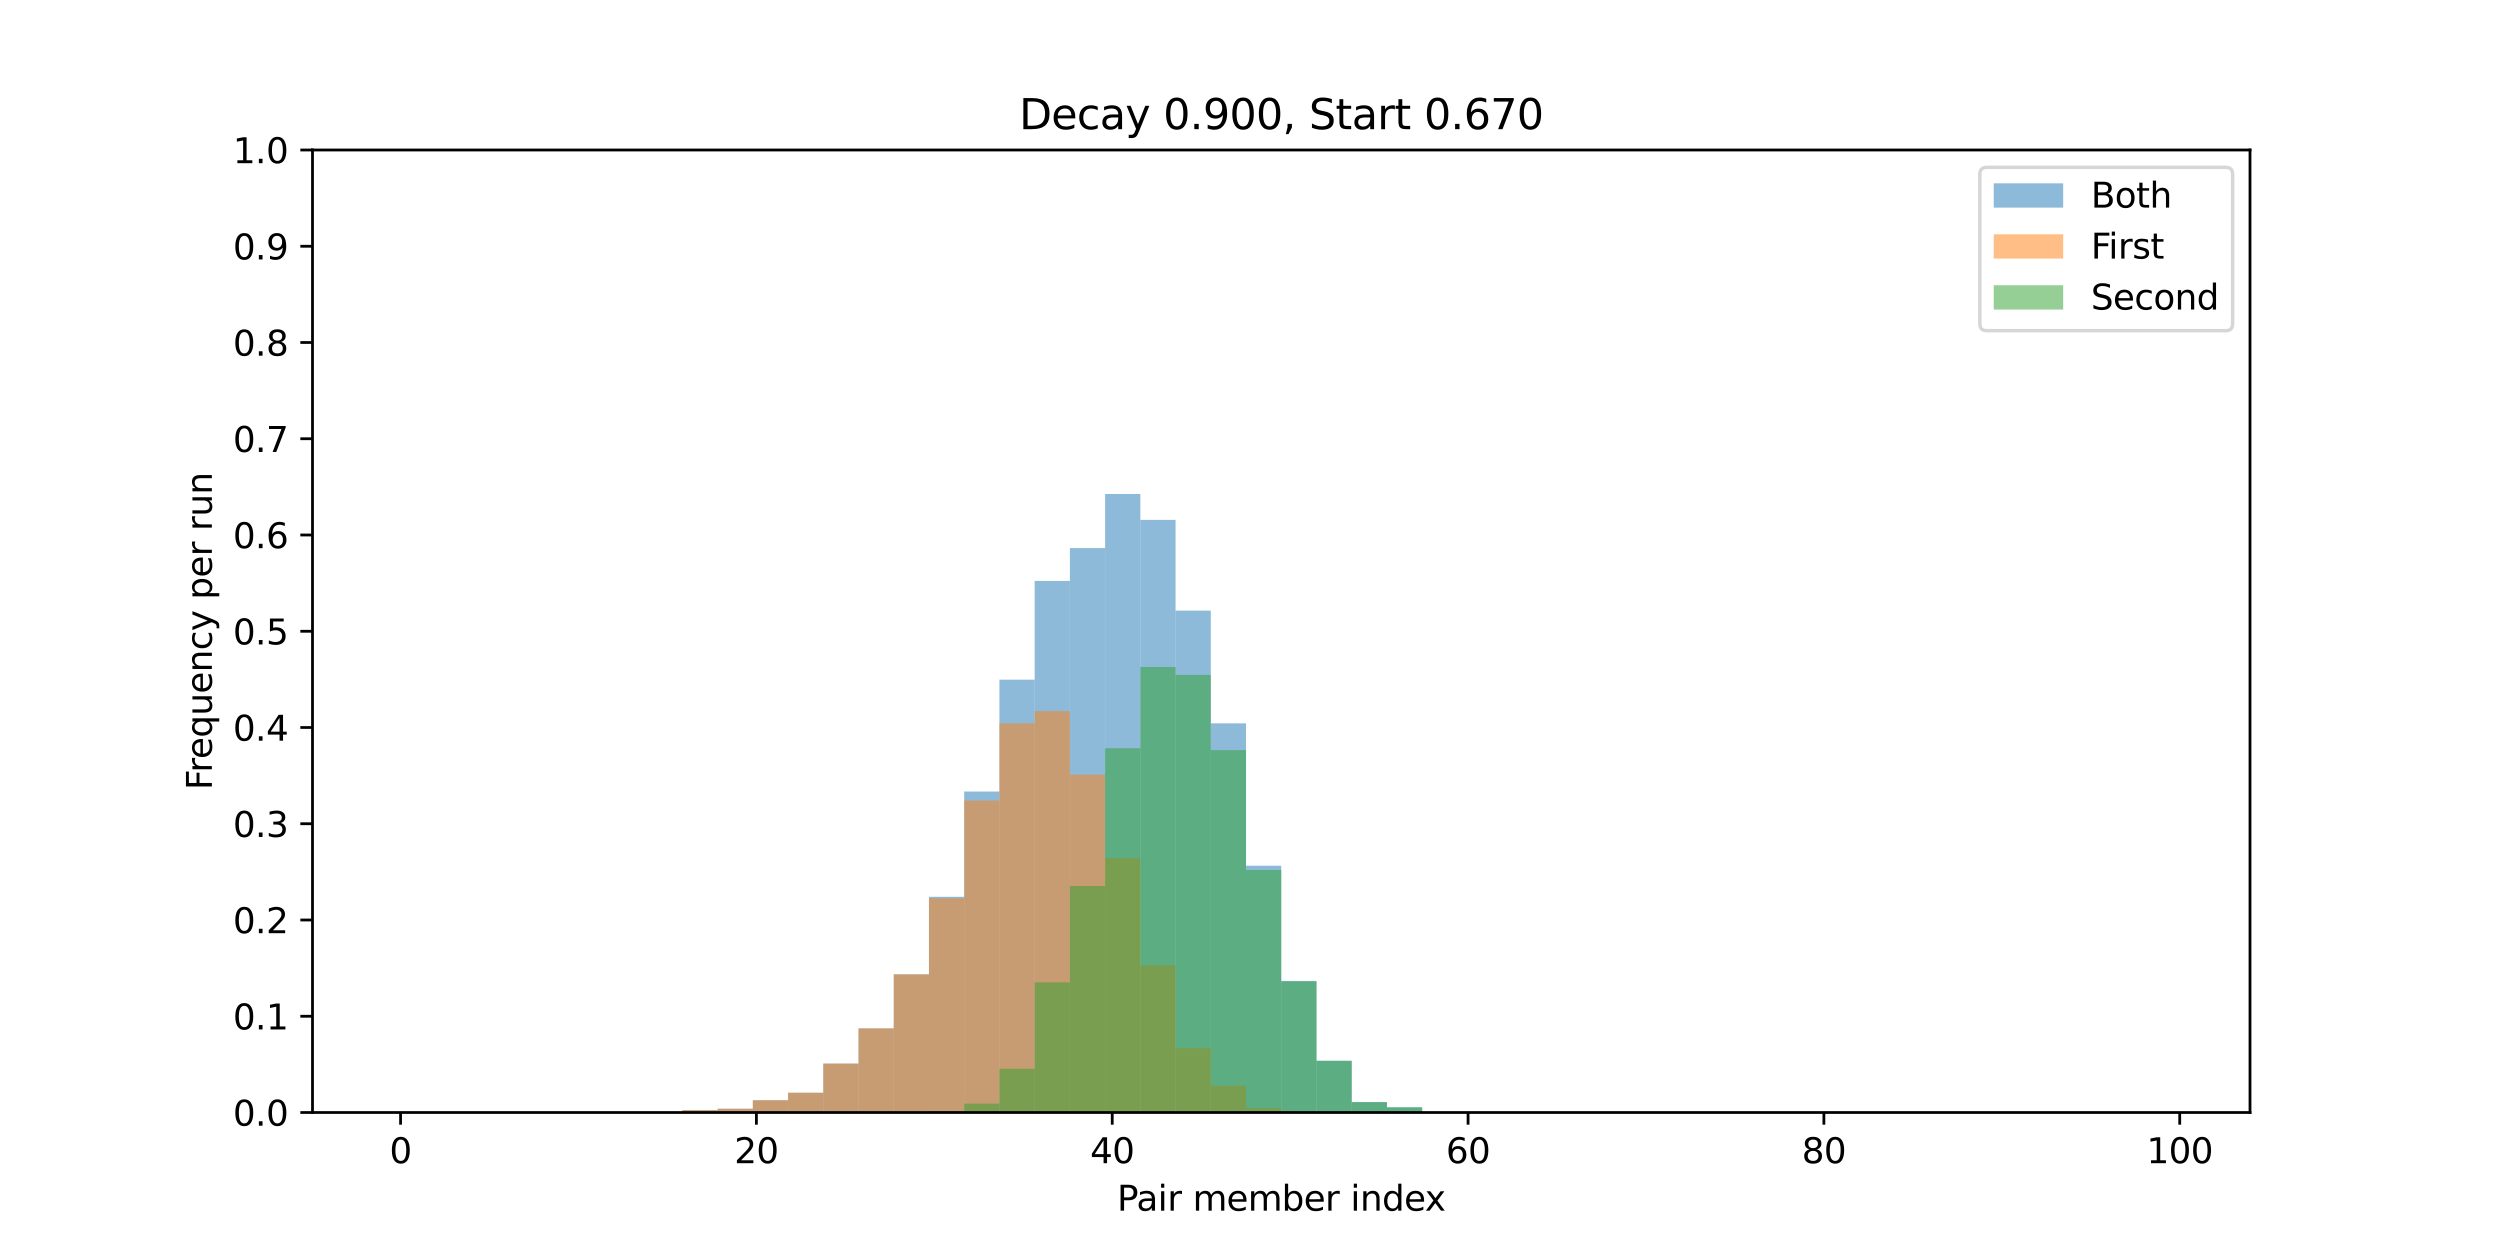 <?xml version="1.0" encoding="utf-8" standalone="no"?>
<!DOCTYPE svg PUBLIC "-//W3C//DTD SVG 1.1//EN"
  "http://www.w3.org/Graphics/SVG/1.1/DTD/svg11.dtd">
<svg xmlns:xlink="http://www.w3.org/1999/xlink" width="720pt" height="360pt" viewBox="0 0 720 360" xmlns="http://www.w3.org/2000/svg" version="1.1">
 <defs>
  <style type="text/css">*{stroke-linejoin: round; stroke-linecap: butt}</style>
 </defs>
 <g id="figure_1">
  <g id="patch_1">
   <path d="M 0 360 
L 720 360 
L 720 0 
L 0 0 
z
" style="fill: #ffffff"/>
  </g>
  <g id="axes_1">
   <g id="patch_2">
    <path d="M 90 320.4 
L 648 320.4 
L 648 43.2 
L 90 43.2 
z
" style="fill: #ffffff"/>
   </g>
   <g id="patch_3">
    <path d="M 115.364 320.4 
L 125.509 320.4 
L 125.509 320.4 
L 115.364 320.4 
z
" clip-path="url(#p73b2ed3e12)" style="fill: #1f77b4; opacity: 0.5"/>
   </g>
   <g id="patch_4">
    <path d="M 125.509 320.4 
L 135.655 320.4 
L 135.655 320.4 
L 125.509 320.4 
z
" clip-path="url(#p73b2ed3e12)" style="fill: #1f77b4; opacity: 0.5"/>
   </g>
   <g id="patch_5">
    <path d="M 135.655 320.4 
L 145.8 320.4 
L 145.8 320.4 
L 135.655 320.4 
z
" clip-path="url(#p73b2ed3e12)" style="fill: #1f77b4; opacity: 0.5"/>
   </g>
   <g id="patch_6">
    <path d="M 145.8 320.4 
L 155.945 320.4 
L 155.945 320.4 
L 145.8 320.4 
z
" clip-path="url(#p73b2ed3e12)" style="fill: #1f77b4; opacity: 0.5"/>
   </g>
   <g id="patch_7">
    <path d="M 155.945 320.4 
L 166.091 320.4 
L 166.091 320.4 
L 155.945 320.4 
z
" clip-path="url(#p73b2ed3e12)" style="fill: #1f77b4; opacity: 0.5"/>
   </g>
   <g id="patch_8">
    <path d="M 166.091 320.4 
L 176.236 320.4 
L 176.236 320.4 
L 166.091 320.4 
z
" clip-path="url(#p73b2ed3e12)" style="fill: #1f77b4; opacity: 0.5"/>
   </g>
   <g id="patch_9">
    <path d="M 176.236 320.4 
L 186.382 320.4 
L 186.382 320.265 
L 176.236 320.265 
z
" clip-path="url(#p73b2ed3e12)" style="fill: #1f77b4; opacity: 0.5"/>
   </g>
   <g id="patch_10">
    <path d="M 186.382 320.4 
L 196.527 320.4 
L 196.527 320.4 
L 186.382 320.4 
z
" clip-path="url(#p73b2ed3e12)" style="fill: #1f77b4; opacity: 0.5"/>
   </g>
   <g id="patch_11">
    <path d="M 196.527 320.4 
L 206.673 320.4 
L 206.673 319.723 
L 196.527 319.723 
z
" clip-path="url(#p73b2ed3e12)" style="fill: #1f77b4; opacity: 0.5"/>
   </g>
   <g id="patch_12">
    <path d="M 206.673 320.4 
L 216.818 320.4 
L 216.818 319.317 
L 206.673 319.317 
z
" clip-path="url(#p73b2ed3e12)" style="fill: #1f77b4; opacity: 0.5"/>
   </g>
   <g id="patch_13">
    <path d="M 216.818 320.4 
L 226.964 320.4 
L 226.964 316.881 
L 216.818 316.881 
z
" clip-path="url(#p73b2ed3e12)" style="fill: #1f77b4; opacity: 0.5"/>
   </g>
   <g id="patch_14">
    <path d="M 226.964 320.4 
L 237.109 320.4 
L 237.109 314.715 
L 226.964 314.715 
z
" clip-path="url(#p73b2ed3e12)" style="fill: #1f77b4; opacity: 0.5"/>
   </g>
   <g id="patch_15">
    <path d="M 237.109 320.4 
L 247.255 320.4 
L 247.255 306.323 
L 237.109 306.323 
z
" clip-path="url(#p73b2ed3e12)" style="fill: #1f77b4; opacity: 0.5"/>
   </g>
   <g id="patch_16">
    <path d="M 247.255 320.4 
L 257.4 320.4 
L 257.4 296.172 
L 247.255 296.172 
z
" clip-path="url(#p73b2ed3e12)" style="fill: #1f77b4; opacity: 0.5"/>
   </g>
   <g id="patch_17">
    <path d="M 257.4 320.4 
L 267.545 320.4 
L 267.545 280.607 
L 257.4 280.607 
z
" clip-path="url(#p73b2ed3e12)" style="fill: #1f77b4; opacity: 0.5"/>
   </g>
   <g id="patch_18">
    <path d="M 267.545 320.4 
L 277.691 320.4 
L 277.691 258.274 
L 267.545 258.274 
z
" clip-path="url(#p73b2ed3e12)" style="fill: #1f77b4; opacity: 0.5"/>
   </g>
   <g id="patch_19">
    <path d="M 277.691 320.4 
L 287.836 320.4 
L 287.836 227.955 
L 277.691 227.955 
z
" clip-path="url(#p73b2ed3e12)" style="fill: #1f77b4; opacity: 0.5"/>
   </g>
   <g id="patch_20">
    <path d="M 287.836 320.4 
L 297.982 320.4 
L 297.982 195.741 
L 287.836 195.741 
z
" clip-path="url(#p73b2ed3e12)" style="fill: #1f77b4; opacity: 0.5"/>
   </g>
   <g id="patch_21">
    <path d="M 297.982 320.4 
L 308.127 320.4 
L 308.127 167.317 
L 297.982 167.317 
z
" clip-path="url(#p73b2ed3e12)" style="fill: #1f77b4; opacity: 0.5"/>
   </g>
   <g id="patch_22">
    <path d="M 308.127 320.4 
L 318.273 320.4 
L 318.273 157.843 
L 308.127 157.843 
z
" clip-path="url(#p73b2ed3e12)" style="fill: #1f77b4; opacity: 0.5"/>
   </g>
   <g id="patch_23">
    <path d="M 318.273 320.4 
L 328.418 320.4 
L 328.418 142.277 
L 318.273 142.277 
z
" clip-path="url(#p73b2ed3e12)" style="fill: #1f77b4; opacity: 0.5"/>
   </g>
   <g id="patch_24">
    <path d="M 328.418 320.4 
L 338.564 320.4 
L 338.564 149.722 
L 328.418 149.722 
z
" clip-path="url(#p73b2ed3e12)" style="fill: #1f77b4; opacity: 0.5"/>
   </g>
   <g id="patch_25">
    <path d="M 338.564 320.4 
L 348.709 320.4 
L 348.709 175.845 
L 338.564 175.845 
z
" clip-path="url(#p73b2ed3e12)" style="fill: #1f77b4; opacity: 0.5"/>
   </g>
   <g id="patch_26">
    <path d="M 348.709 320.4 
L 358.855 320.4 
L 358.855 208.329 
L 348.709 208.329 
z
" clip-path="url(#p73b2ed3e12)" style="fill: #1f77b4; opacity: 0.5"/>
   </g>
   <g id="patch_27">
    <path d="M 358.855 320.4 
L 369 320.4 
L 369 249.34 
L 358.855 249.34 
z
" clip-path="url(#p73b2ed3e12)" style="fill: #1f77b4; opacity: 0.5"/>
   </g>
   <g id="patch_28">
    <path d="M 369 320.4 
L 379.145 320.4 
L 379.145 282.502 
L 369 282.502 
z
" clip-path="url(#p73b2ed3e12)" style="fill: #1f77b4; opacity: 0.5"/>
   </g>
   <g id="patch_29">
    <path d="M 379.145 320.4 
L 389.291 320.4 
L 389.291 305.511 
L 379.145 305.511 
z
" clip-path="url(#p73b2ed3e12)" style="fill: #1f77b4; opacity: 0.5"/>
   </g>
   <g id="patch_30">
    <path d="M 389.291 320.4 
L 399.436 320.4 
L 399.436 317.422 
L 389.291 317.422 
z
" clip-path="url(#p73b2ed3e12)" style="fill: #1f77b4; opacity: 0.5"/>
   </g>
   <g id="patch_31">
    <path d="M 399.436 320.4 
L 409.582 320.4 
L 409.582 318.911 
L 399.436 318.911 
z
" clip-path="url(#p73b2ed3e12)" style="fill: #1f77b4; opacity: 0.5"/>
   </g>
   <g id="patch_32">
    <path d="M 409.582 320.4 
L 419.727 320.4 
L 419.727 320.4 
L 409.582 320.4 
z
" clip-path="url(#p73b2ed3e12)" style="fill: #1f77b4; opacity: 0.5"/>
   </g>
   <g id="patch_33">
    <path d="M 419.727 320.4 
L 429.873 320.4 
L 429.873 320.265 
L 419.727 320.265 
z
" clip-path="url(#p73b2ed3e12)" style="fill: #1f77b4; opacity: 0.5"/>
   </g>
   <g id="patch_34">
    <path d="M 429.873 320.4 
L 440.018 320.4 
L 440.018 320.4 
L 429.873 320.4 
z
" clip-path="url(#p73b2ed3e12)" style="fill: #1f77b4; opacity: 0.5"/>
   </g>
   <g id="patch_35">
    <path d="M 440.018 320.4 
L 450.164 320.4 
L 450.164 320.4 
L 440.018 320.4 
z
" clip-path="url(#p73b2ed3e12)" style="fill: #1f77b4; opacity: 0.5"/>
   </g>
   <g id="patch_36">
    <path d="M 450.164 320.4 
L 460.309 320.4 
L 460.309 320.4 
L 450.164 320.4 
z
" clip-path="url(#p73b2ed3e12)" style="fill: #1f77b4; opacity: 0.5"/>
   </g>
   <g id="patch_37">
    <path d="M 460.309 320.4 
L 470.455 320.4 
L 470.455 320.4 
L 460.309 320.4 
z
" clip-path="url(#p73b2ed3e12)" style="fill: #1f77b4; opacity: 0.5"/>
   </g>
   <g id="patch_38">
    <path d="M 470.455 320.4 
L 480.6 320.4 
L 480.6 320.4 
L 470.455 320.4 
z
" clip-path="url(#p73b2ed3e12)" style="fill: #1f77b4; opacity: 0.5"/>
   </g>
   <g id="patch_39">
    <path d="M 480.6 320.4 
L 490.745 320.4 
L 490.745 320.4 
L 480.6 320.4 
z
" clip-path="url(#p73b2ed3e12)" style="fill: #1f77b4; opacity: 0.5"/>
   </g>
   <g id="patch_40">
    <path d="M 490.745 320.4 
L 500.891 320.4 
L 500.891 320.4 
L 490.745 320.4 
z
" clip-path="url(#p73b2ed3e12)" style="fill: #1f77b4; opacity: 0.5"/>
   </g>
   <g id="patch_41">
    <path d="M 500.891 320.4 
L 511.036 320.4 
L 511.036 320.4 
L 500.891 320.4 
z
" clip-path="url(#p73b2ed3e12)" style="fill: #1f77b4; opacity: 0.5"/>
   </g>
   <g id="patch_42">
    <path d="M 511.036 320.4 
L 521.182 320.4 
L 521.182 320.4 
L 511.036 320.4 
z
" clip-path="url(#p73b2ed3e12)" style="fill: #1f77b4; opacity: 0.5"/>
   </g>
   <g id="patch_43">
    <path d="M 521.182 320.4 
L 531.327 320.4 
L 531.327 320.4 
L 521.182 320.4 
z
" clip-path="url(#p73b2ed3e12)" style="fill: #1f77b4; opacity: 0.5"/>
   </g>
   <g id="patch_44">
    <path d="M 531.327 320.4 
L 541.473 320.4 
L 541.473 320.4 
L 531.327 320.4 
z
" clip-path="url(#p73b2ed3e12)" style="fill: #1f77b4; opacity: 0.5"/>
   </g>
   <g id="patch_45">
    <path d="M 541.473 320.4 
L 551.618 320.4 
L 551.618 320.4 
L 541.473 320.4 
z
" clip-path="url(#p73b2ed3e12)" style="fill: #1f77b4; opacity: 0.5"/>
   </g>
   <g id="patch_46">
    <path d="M 551.618 320.4 
L 561.764 320.4 
L 561.764 320.4 
L 551.618 320.4 
z
" clip-path="url(#p73b2ed3e12)" style="fill: #1f77b4; opacity: 0.5"/>
   </g>
   <g id="patch_47">
    <path d="M 561.764 320.4 
L 571.909 320.4 
L 571.909 320.4 
L 561.764 320.4 
z
" clip-path="url(#p73b2ed3e12)" style="fill: #1f77b4; opacity: 0.5"/>
   </g>
   <g id="patch_48">
    <path d="M 571.909 320.4 
L 582.055 320.4 
L 582.055 320.4 
L 571.909 320.4 
z
" clip-path="url(#p73b2ed3e12)" style="fill: #1f77b4; opacity: 0.5"/>
   </g>
   <g id="patch_49">
    <path d="M 582.055 320.4 
L 592.2 320.4 
L 592.2 320.4 
L 582.055 320.4 
z
" clip-path="url(#p73b2ed3e12)" style="fill: #1f77b4; opacity: 0.5"/>
   </g>
   <g id="patch_50">
    <path d="M 592.2 320.4 
L 602.345 320.4 
L 602.345 320.4 
L 592.2 320.4 
z
" clip-path="url(#p73b2ed3e12)" style="fill: #1f77b4; opacity: 0.5"/>
   </g>
   <g id="patch_51">
    <path d="M 602.345 320.4 
L 612.491 320.4 
L 612.491 320.4 
L 602.345 320.4 
z
" clip-path="url(#p73b2ed3e12)" style="fill: #1f77b4; opacity: 0.5"/>
   </g>
   <g id="patch_52">
    <path d="M 612.491 320.4 
L 622.636 320.4 
L 622.636 320.4 
L 612.491 320.4 
z
" clip-path="url(#p73b2ed3e12)" style="fill: #1f77b4; opacity: 0.5"/>
   </g>
   <g id="patch_53">
    <path d="M 115.364 320.4 
L 125.509 320.4 
L 125.509 320.4 
L 115.364 320.4 
z
" clip-path="url(#p73b2ed3e12)" style="fill: #ff7f0e; opacity: 0.5"/>
   </g>
   <g id="patch_54">
    <path d="M 125.509 320.4 
L 135.655 320.4 
L 135.655 320.4 
L 125.509 320.4 
z
" clip-path="url(#p73b2ed3e12)" style="fill: #ff7f0e; opacity: 0.5"/>
   </g>
   <g id="patch_55">
    <path d="M 135.655 320.4 
L 145.8 320.4 
L 145.8 320.4 
L 135.655 320.4 
z
" clip-path="url(#p73b2ed3e12)" style="fill: #ff7f0e; opacity: 0.5"/>
   </g>
   <g id="patch_56">
    <path d="M 145.8 320.4 
L 155.945 320.4 
L 155.945 320.4 
L 145.8 320.4 
z
" clip-path="url(#p73b2ed3e12)" style="fill: #ff7f0e; opacity: 0.5"/>
   </g>
   <g id="patch_57">
    <path d="M 155.945 320.4 
L 166.091 320.4 
L 166.091 320.4 
L 155.945 320.4 
z
" clip-path="url(#p73b2ed3e12)" style="fill: #ff7f0e; opacity: 0.5"/>
   </g>
   <g id="patch_58">
    <path d="M 166.091 320.4 
L 176.236 320.4 
L 176.236 320.4 
L 166.091 320.4 
z
" clip-path="url(#p73b2ed3e12)" style="fill: #ff7f0e; opacity: 0.5"/>
   </g>
   <g id="patch_59">
    <path d="M 176.236 320.4 
L 186.382 320.4 
L 186.382 320.265 
L 176.236 320.265 
z
" clip-path="url(#p73b2ed3e12)" style="fill: #ff7f0e; opacity: 0.5"/>
   </g>
   <g id="patch_60">
    <path d="M 186.382 320.4 
L 196.527 320.4 
L 196.527 320.4 
L 186.382 320.4 
z
" clip-path="url(#p73b2ed3e12)" style="fill: #ff7f0e; opacity: 0.5"/>
   </g>
   <g id="patch_61">
    <path d="M 196.527 320.4 
L 206.673 320.4 
L 206.673 319.723 
L 196.527 319.723 
z
" clip-path="url(#p73b2ed3e12)" style="fill: #ff7f0e; opacity: 0.5"/>
   </g>
   <g id="patch_62">
    <path d="M 206.673 320.4 
L 216.818 320.4 
L 216.818 319.317 
L 206.673 319.317 
z
" clip-path="url(#p73b2ed3e12)" style="fill: #ff7f0e; opacity: 0.5"/>
   </g>
   <g id="patch_63">
    <path d="M 216.818 320.4 
L 226.964 320.4 
L 226.964 316.881 
L 216.818 316.881 
z
" clip-path="url(#p73b2ed3e12)" style="fill: #ff7f0e; opacity: 0.5"/>
   </g>
   <g id="patch_64">
    <path d="M 226.964 320.4 
L 237.109 320.4 
L 237.109 314.715 
L 226.964 314.715 
z
" clip-path="url(#p73b2ed3e12)" style="fill: #ff7f0e; opacity: 0.5"/>
   </g>
   <g id="patch_65">
    <path d="M 237.109 320.4 
L 247.255 320.4 
L 247.255 306.323 
L 237.109 306.323 
z
" clip-path="url(#p73b2ed3e12)" style="fill: #ff7f0e; opacity: 0.5"/>
   </g>
   <g id="patch_66">
    <path d="M 247.255 320.4 
L 257.4 320.4 
L 257.4 296.172 
L 247.255 296.172 
z
" clip-path="url(#p73b2ed3e12)" style="fill: #ff7f0e; opacity: 0.5"/>
   </g>
   <g id="patch_67">
    <path d="M 257.4 320.4 
L 267.545 320.4 
L 267.545 280.607 
L 257.4 280.607 
z
" clip-path="url(#p73b2ed3e12)" style="fill: #ff7f0e; opacity: 0.5"/>
   </g>
   <g id="patch_68">
    <path d="M 267.545 320.4 
L 277.691 320.4 
L 277.691 258.68 
L 267.545 258.68 
z
" clip-path="url(#p73b2ed3e12)" style="fill: #ff7f0e; opacity: 0.5"/>
   </g>
   <g id="patch_69">
    <path d="M 277.691 320.4 
L 287.836 320.4 
L 287.836 230.527 
L 277.691 230.527 
z
" clip-path="url(#p73b2ed3e12)" style="fill: #ff7f0e; opacity: 0.5"/>
   </g>
   <g id="patch_70">
    <path d="M 287.836 320.4 
L 297.982 320.4 
L 297.982 208.329 
L 287.836 208.329 
z
" clip-path="url(#p73b2ed3e12)" style="fill: #ff7f0e; opacity: 0.5"/>
   </g>
   <g id="patch_71">
    <path d="M 297.982 320.4 
L 308.127 320.4 
L 308.127 204.81 
L 297.982 204.81 
z
" clip-path="url(#p73b2ed3e12)" style="fill: #ff7f0e; opacity: 0.5"/>
   </g>
   <g id="patch_72">
    <path d="M 308.127 320.4 
L 318.273 320.4 
L 318.273 223.082 
L 308.127 223.082 
z
" clip-path="url(#p73b2ed3e12)" style="fill: #ff7f0e; opacity: 0.5"/>
   </g>
   <g id="patch_73">
    <path d="M 318.273 320.4 
L 328.418 320.4 
L 328.418 247.175 
L 318.273 247.175 
z
" clip-path="url(#p73b2ed3e12)" style="fill: #ff7f0e; opacity: 0.5"/>
   </g>
   <g id="patch_74">
    <path d="M 328.418 320.4 
L 338.564 320.4 
L 338.564 278.035 
L 328.418 278.035 
z
" clip-path="url(#p73b2ed3e12)" style="fill: #ff7f0e; opacity: 0.5"/>
   </g>
   <g id="patch_75">
    <path d="M 338.564 320.4 
L 348.709 320.4 
L 348.709 301.857 
L 338.564 301.857 
z
" clip-path="url(#p73b2ed3e12)" style="fill: #ff7f0e; opacity: 0.5"/>
   </g>
   <g id="patch_76">
    <path d="M 348.709 320.4 
L 358.855 320.4 
L 358.855 312.685 
L 348.709 312.685 
z
" clip-path="url(#p73b2ed3e12)" style="fill: #ff7f0e; opacity: 0.5"/>
   </g>
   <g id="patch_77">
    <path d="M 358.855 320.4 
L 369 320.4 
L 369 319.182 
L 358.855 319.182 
z
" clip-path="url(#p73b2ed3e12)" style="fill: #ff7f0e; opacity: 0.5"/>
   </g>
   <g id="patch_78">
    <path d="M 369 320.4 
L 379.145 320.4 
L 379.145 320.265 
L 369 320.265 
z
" clip-path="url(#p73b2ed3e12)" style="fill: #ff7f0e; opacity: 0.5"/>
   </g>
   <g id="patch_79">
    <path d="M 379.145 320.4 
L 389.291 320.4 
L 389.291 320.4 
L 379.145 320.4 
z
" clip-path="url(#p73b2ed3e12)" style="fill: #ff7f0e; opacity: 0.5"/>
   </g>
   <g id="patch_80">
    <path d="M 389.291 320.4 
L 399.436 320.4 
L 399.436 320.4 
L 389.291 320.4 
z
" clip-path="url(#p73b2ed3e12)" style="fill: #ff7f0e; opacity: 0.5"/>
   </g>
   <g id="patch_81">
    <path d="M 399.436 320.4 
L 409.582 320.4 
L 409.582 320.4 
L 399.436 320.4 
z
" clip-path="url(#p73b2ed3e12)" style="fill: #ff7f0e; opacity: 0.5"/>
   </g>
   <g id="patch_82">
    <path d="M 409.582 320.4 
L 419.727 320.4 
L 419.727 320.4 
L 409.582 320.4 
z
" clip-path="url(#p73b2ed3e12)" style="fill: #ff7f0e; opacity: 0.5"/>
   </g>
   <g id="patch_83">
    <path d="M 419.727 320.4 
L 429.873 320.4 
L 429.873 320.4 
L 419.727 320.4 
z
" clip-path="url(#p73b2ed3e12)" style="fill: #ff7f0e; opacity: 0.5"/>
   </g>
   <g id="patch_84">
    <path d="M 429.873 320.4 
L 440.018 320.4 
L 440.018 320.4 
L 429.873 320.4 
z
" clip-path="url(#p73b2ed3e12)" style="fill: #ff7f0e; opacity: 0.5"/>
   </g>
   <g id="patch_85">
    <path d="M 440.018 320.4 
L 450.164 320.4 
L 450.164 320.4 
L 440.018 320.4 
z
" clip-path="url(#p73b2ed3e12)" style="fill: #ff7f0e; opacity: 0.5"/>
   </g>
   <g id="patch_86">
    <path d="M 450.164 320.4 
L 460.309 320.4 
L 460.309 320.4 
L 450.164 320.4 
z
" clip-path="url(#p73b2ed3e12)" style="fill: #ff7f0e; opacity: 0.5"/>
   </g>
   <g id="patch_87">
    <path d="M 460.309 320.4 
L 470.455 320.4 
L 470.455 320.4 
L 460.309 320.4 
z
" clip-path="url(#p73b2ed3e12)" style="fill: #ff7f0e; opacity: 0.5"/>
   </g>
   <g id="patch_88">
    <path d="M 470.455 320.4 
L 480.6 320.4 
L 480.6 320.4 
L 470.455 320.4 
z
" clip-path="url(#p73b2ed3e12)" style="fill: #ff7f0e; opacity: 0.5"/>
   </g>
   <g id="patch_89">
    <path d="M 480.6 320.4 
L 490.745 320.4 
L 490.745 320.4 
L 480.6 320.4 
z
" clip-path="url(#p73b2ed3e12)" style="fill: #ff7f0e; opacity: 0.5"/>
   </g>
   <g id="patch_90">
    <path d="M 490.745 320.4 
L 500.891 320.4 
L 500.891 320.4 
L 490.745 320.4 
z
" clip-path="url(#p73b2ed3e12)" style="fill: #ff7f0e; opacity: 0.5"/>
   </g>
   <g id="patch_91">
    <path d="M 500.891 320.4 
L 511.036 320.4 
L 511.036 320.4 
L 500.891 320.4 
z
" clip-path="url(#p73b2ed3e12)" style="fill: #ff7f0e; opacity: 0.5"/>
   </g>
   <g id="patch_92">
    <path d="M 511.036 320.4 
L 521.182 320.4 
L 521.182 320.4 
L 511.036 320.4 
z
" clip-path="url(#p73b2ed3e12)" style="fill: #ff7f0e; opacity: 0.5"/>
   </g>
   <g id="patch_93">
    <path d="M 521.182 320.4 
L 531.327 320.4 
L 531.327 320.4 
L 521.182 320.4 
z
" clip-path="url(#p73b2ed3e12)" style="fill: #ff7f0e; opacity: 0.5"/>
   </g>
   <g id="patch_94">
    <path d="M 531.327 320.4 
L 541.473 320.4 
L 541.473 320.4 
L 531.327 320.4 
z
" clip-path="url(#p73b2ed3e12)" style="fill: #ff7f0e; opacity: 0.5"/>
   </g>
   <g id="patch_95">
    <path d="M 541.473 320.4 
L 551.618 320.4 
L 551.618 320.4 
L 541.473 320.4 
z
" clip-path="url(#p73b2ed3e12)" style="fill: #ff7f0e; opacity: 0.5"/>
   </g>
   <g id="patch_96">
    <path d="M 551.618 320.4 
L 561.764 320.4 
L 561.764 320.4 
L 551.618 320.4 
z
" clip-path="url(#p73b2ed3e12)" style="fill: #ff7f0e; opacity: 0.5"/>
   </g>
   <g id="patch_97">
    <path d="M 561.764 320.4 
L 571.909 320.4 
L 571.909 320.4 
L 561.764 320.4 
z
" clip-path="url(#p73b2ed3e12)" style="fill: #ff7f0e; opacity: 0.5"/>
   </g>
   <g id="patch_98">
    <path d="M 571.909 320.4 
L 582.055 320.4 
L 582.055 320.4 
L 571.909 320.4 
z
" clip-path="url(#p73b2ed3e12)" style="fill: #ff7f0e; opacity: 0.5"/>
   </g>
   <g id="patch_99">
    <path d="M 582.055 320.4 
L 592.2 320.4 
L 592.2 320.4 
L 582.055 320.4 
z
" clip-path="url(#p73b2ed3e12)" style="fill: #ff7f0e; opacity: 0.5"/>
   </g>
   <g id="patch_100">
    <path d="M 592.2 320.4 
L 602.345 320.4 
L 602.345 320.4 
L 592.2 320.4 
z
" clip-path="url(#p73b2ed3e12)" style="fill: #ff7f0e; opacity: 0.5"/>
   </g>
   <g id="patch_101">
    <path d="M 602.345 320.4 
L 612.491 320.4 
L 612.491 320.4 
L 602.345 320.4 
z
" clip-path="url(#p73b2ed3e12)" style="fill: #ff7f0e; opacity: 0.5"/>
   </g>
   <g id="patch_102">
    <path d="M 612.491 320.4 
L 622.636 320.4 
L 622.636 320.4 
L 612.491 320.4 
z
" clip-path="url(#p73b2ed3e12)" style="fill: #ff7f0e; opacity: 0.5"/>
   </g>
   <g id="patch_103">
    <path d="M 115.364 320.4 
L 125.509 320.4 
L 125.509 320.4 
L 115.364 320.4 
z
" clip-path="url(#p73b2ed3e12)" style="fill: #2ca02c; opacity: 0.5"/>
   </g>
   <g id="patch_104">
    <path d="M 125.509 320.4 
L 135.655 320.4 
L 135.655 320.4 
L 125.509 320.4 
z
" clip-path="url(#p73b2ed3e12)" style="fill: #2ca02c; opacity: 0.5"/>
   </g>
   <g id="patch_105">
    <path d="M 135.655 320.4 
L 145.8 320.4 
L 145.8 320.4 
L 135.655 320.4 
z
" clip-path="url(#p73b2ed3e12)" style="fill: #2ca02c; opacity: 0.5"/>
   </g>
   <g id="patch_106">
    <path d="M 145.8 320.4 
L 155.945 320.4 
L 155.945 320.4 
L 145.8 320.4 
z
" clip-path="url(#p73b2ed3e12)" style="fill: #2ca02c; opacity: 0.5"/>
   </g>
   <g id="patch_107">
    <path d="M 155.945 320.4 
L 166.091 320.4 
L 166.091 320.4 
L 155.945 320.4 
z
" clip-path="url(#p73b2ed3e12)" style="fill: #2ca02c; opacity: 0.5"/>
   </g>
   <g id="patch_108">
    <path d="M 166.091 320.4 
L 176.236 320.4 
L 176.236 320.4 
L 166.091 320.4 
z
" clip-path="url(#p73b2ed3e12)" style="fill: #2ca02c; opacity: 0.5"/>
   </g>
   <g id="patch_109">
    <path d="M 176.236 320.4 
L 186.382 320.4 
L 186.382 320.4 
L 176.236 320.4 
z
" clip-path="url(#p73b2ed3e12)" style="fill: #2ca02c; opacity: 0.5"/>
   </g>
   <g id="patch_110">
    <path d="M 186.382 320.4 
L 196.527 320.4 
L 196.527 320.4 
L 186.382 320.4 
z
" clip-path="url(#p73b2ed3e12)" style="fill: #2ca02c; opacity: 0.5"/>
   </g>
   <g id="patch_111">
    <path d="M 196.527 320.4 
L 206.673 320.4 
L 206.673 320.4 
L 196.527 320.4 
z
" clip-path="url(#p73b2ed3e12)" style="fill: #2ca02c; opacity: 0.5"/>
   </g>
   <g id="patch_112">
    <path d="M 206.673 320.4 
L 216.818 320.4 
L 216.818 320.4 
L 206.673 320.4 
z
" clip-path="url(#p73b2ed3e12)" style="fill: #2ca02c; opacity: 0.5"/>
   </g>
   <g id="patch_113">
    <path d="M 216.818 320.4 
L 226.964 320.4 
L 226.964 320.4 
L 216.818 320.4 
z
" clip-path="url(#p73b2ed3e12)" style="fill: #2ca02c; opacity: 0.5"/>
   </g>
   <g id="patch_114">
    <path d="M 226.964 320.4 
L 237.109 320.4 
L 237.109 320.4 
L 226.964 320.4 
z
" clip-path="url(#p73b2ed3e12)" style="fill: #2ca02c; opacity: 0.5"/>
   </g>
   <g id="patch_115">
    <path d="M 237.109 320.4 
L 247.255 320.4 
L 247.255 320.4 
L 237.109 320.4 
z
" clip-path="url(#p73b2ed3e12)" style="fill: #2ca02c; opacity: 0.5"/>
   </g>
   <g id="patch_116">
    <path d="M 247.255 320.4 
L 257.4 320.4 
L 257.4 320.4 
L 247.255 320.4 
z
" clip-path="url(#p73b2ed3e12)" style="fill: #2ca02c; opacity: 0.5"/>
   </g>
   <g id="patch_117">
    <path d="M 257.4 320.4 
L 267.545 320.4 
L 267.545 320.4 
L 257.4 320.4 
z
" clip-path="url(#p73b2ed3e12)" style="fill: #2ca02c; opacity: 0.5"/>
   </g>
   <g id="patch_118">
    <path d="M 267.545 320.4 
L 277.691 320.4 
L 277.691 319.994 
L 267.545 319.994 
z
" clip-path="url(#p73b2ed3e12)" style="fill: #2ca02c; opacity: 0.5"/>
   </g>
   <g id="patch_119">
    <path d="M 277.691 320.4 
L 287.836 320.4 
L 287.836 317.828 
L 277.691 317.828 
z
" clip-path="url(#p73b2ed3e12)" style="fill: #2ca02c; opacity: 0.5"/>
   </g>
   <g id="patch_120">
    <path d="M 287.836 320.4 
L 297.982 320.4 
L 297.982 307.812 
L 287.836 307.812 
z
" clip-path="url(#p73b2ed3e12)" style="fill: #2ca02c; opacity: 0.5"/>
   </g>
   <g id="patch_121">
    <path d="M 297.982 320.4 
L 308.127 320.4 
L 308.127 282.908 
L 297.982 282.908 
z
" clip-path="url(#p73b2ed3e12)" style="fill: #2ca02c; opacity: 0.5"/>
   </g>
   <g id="patch_122">
    <path d="M 308.127 320.4 
L 318.273 320.4 
L 318.273 255.161 
L 308.127 255.161 
z
" clip-path="url(#p73b2ed3e12)" style="fill: #2ca02c; opacity: 0.5"/>
   </g>
   <g id="patch_123">
    <path d="M 318.273 320.4 
L 328.418 320.4 
L 328.418 215.503 
L 318.273 215.503 
z
" clip-path="url(#p73b2ed3e12)" style="fill: #2ca02c; opacity: 0.5"/>
   </g>
   <g id="patch_124">
    <path d="M 328.418 320.4 
L 338.564 320.4 
L 338.564 192.087 
L 328.418 192.087 
z
" clip-path="url(#p73b2ed3e12)" style="fill: #2ca02c; opacity: 0.5"/>
   </g>
   <g id="patch_125">
    <path d="M 338.564 320.4 
L 348.709 320.4 
L 348.709 194.388 
L 338.564 194.388 
z
" clip-path="url(#p73b2ed3e12)" style="fill: #2ca02c; opacity: 0.5"/>
   </g>
   <g id="patch_126">
    <path d="M 348.709 320.4 
L 358.855 320.4 
L 358.855 216.044 
L 348.709 216.044 
z
" clip-path="url(#p73b2ed3e12)" style="fill: #2ca02c; opacity: 0.5"/>
   </g>
   <g id="patch_127">
    <path d="M 358.855 320.4 
L 369 320.4 
L 369 250.559 
L 358.855 250.559 
z
" clip-path="url(#p73b2ed3e12)" style="fill: #2ca02c; opacity: 0.5"/>
   </g>
   <g id="patch_128">
    <path d="M 369 320.4 
L 379.145 320.4 
L 379.145 282.637 
L 369 282.637 
z
" clip-path="url(#p73b2ed3e12)" style="fill: #2ca02c; opacity: 0.5"/>
   </g>
   <g id="patch_129">
    <path d="M 379.145 320.4 
L 389.291 320.4 
L 389.291 305.511 
L 379.145 305.511 
z
" clip-path="url(#p73b2ed3e12)" style="fill: #2ca02c; opacity: 0.5"/>
   </g>
   <g id="patch_130">
    <path d="M 389.291 320.4 
L 399.436 320.4 
L 399.436 317.422 
L 389.291 317.422 
z
" clip-path="url(#p73b2ed3e12)" style="fill: #2ca02c; opacity: 0.5"/>
   </g>
   <g id="patch_131">
    <path d="M 399.436 320.4 
L 409.582 320.4 
L 409.582 318.911 
L 399.436 318.911 
z
" clip-path="url(#p73b2ed3e12)" style="fill: #2ca02c; opacity: 0.5"/>
   </g>
   <g id="patch_132">
    <path d="M 409.582 320.4 
L 419.727 320.4 
L 419.727 320.4 
L 409.582 320.4 
z
" clip-path="url(#p73b2ed3e12)" style="fill: #2ca02c; opacity: 0.5"/>
   </g>
   <g id="patch_133">
    <path d="M 419.727 320.4 
L 429.873 320.4 
L 429.873 320.265 
L 419.727 320.265 
z
" clip-path="url(#p73b2ed3e12)" style="fill: #2ca02c; opacity: 0.5"/>
   </g>
   <g id="patch_134">
    <path d="M 429.873 320.4 
L 440.018 320.4 
L 440.018 320.4 
L 429.873 320.4 
z
" clip-path="url(#p73b2ed3e12)" style="fill: #2ca02c; opacity: 0.5"/>
   </g>
   <g id="patch_135">
    <path d="M 440.018 320.4 
L 450.164 320.4 
L 450.164 320.4 
L 440.018 320.4 
z
" clip-path="url(#p73b2ed3e12)" style="fill: #2ca02c; opacity: 0.5"/>
   </g>
   <g id="patch_136">
    <path d="M 450.164 320.4 
L 460.309 320.4 
L 460.309 320.4 
L 450.164 320.4 
z
" clip-path="url(#p73b2ed3e12)" style="fill: #2ca02c; opacity: 0.5"/>
   </g>
   <g id="patch_137">
    <path d="M 460.309 320.4 
L 470.455 320.4 
L 470.455 320.4 
L 460.309 320.4 
z
" clip-path="url(#p73b2ed3e12)" style="fill: #2ca02c; opacity: 0.5"/>
   </g>
   <g id="patch_138">
    <path d="M 470.455 320.4 
L 480.6 320.4 
L 480.6 320.4 
L 470.455 320.4 
z
" clip-path="url(#p73b2ed3e12)" style="fill: #2ca02c; opacity: 0.5"/>
   </g>
   <g id="patch_139">
    <path d="M 480.6 320.4 
L 490.745 320.4 
L 490.745 320.4 
L 480.6 320.4 
z
" clip-path="url(#p73b2ed3e12)" style="fill: #2ca02c; opacity: 0.5"/>
   </g>
   <g id="patch_140">
    <path d="M 490.745 320.4 
L 500.891 320.4 
L 500.891 320.4 
L 490.745 320.4 
z
" clip-path="url(#p73b2ed3e12)" style="fill: #2ca02c; opacity: 0.5"/>
   </g>
   <g id="patch_141">
    <path d="M 500.891 320.4 
L 511.036 320.4 
L 511.036 320.4 
L 500.891 320.4 
z
" clip-path="url(#p73b2ed3e12)" style="fill: #2ca02c; opacity: 0.5"/>
   </g>
   <g id="patch_142">
    <path d="M 511.036 320.4 
L 521.182 320.4 
L 521.182 320.4 
L 511.036 320.4 
z
" clip-path="url(#p73b2ed3e12)" style="fill: #2ca02c; opacity: 0.5"/>
   </g>
   <g id="patch_143">
    <path d="M 521.182 320.4 
L 531.327 320.4 
L 531.327 320.4 
L 521.182 320.4 
z
" clip-path="url(#p73b2ed3e12)" style="fill: #2ca02c; opacity: 0.5"/>
   </g>
   <g id="patch_144">
    <path d="M 531.327 320.4 
L 541.473 320.4 
L 541.473 320.4 
L 531.327 320.4 
z
" clip-path="url(#p73b2ed3e12)" style="fill: #2ca02c; opacity: 0.5"/>
   </g>
   <g id="patch_145">
    <path d="M 541.473 320.4 
L 551.618 320.4 
L 551.618 320.4 
L 541.473 320.4 
z
" clip-path="url(#p73b2ed3e12)" style="fill: #2ca02c; opacity: 0.5"/>
   </g>
   <g id="patch_146">
    <path d="M 551.618 320.4 
L 561.764 320.4 
L 561.764 320.4 
L 551.618 320.4 
z
" clip-path="url(#p73b2ed3e12)" style="fill: #2ca02c; opacity: 0.5"/>
   </g>
   <g id="patch_147">
    <path d="M 561.764 320.4 
L 571.909 320.4 
L 571.909 320.4 
L 561.764 320.4 
z
" clip-path="url(#p73b2ed3e12)" style="fill: #2ca02c; opacity: 0.5"/>
   </g>
   <g id="patch_148">
    <path d="M 571.909 320.4 
L 582.055 320.4 
L 582.055 320.4 
L 571.909 320.4 
z
" clip-path="url(#p73b2ed3e12)" style="fill: #2ca02c; opacity: 0.5"/>
   </g>
   <g id="patch_149">
    <path d="M 582.055 320.4 
L 592.2 320.4 
L 592.2 320.4 
L 582.055 320.4 
z
" clip-path="url(#p73b2ed3e12)" style="fill: #2ca02c; opacity: 0.5"/>
   </g>
   <g id="patch_150">
    <path d="M 592.2 320.4 
L 602.345 320.4 
L 602.345 320.4 
L 592.2 320.4 
z
" clip-path="url(#p73b2ed3e12)" style="fill: #2ca02c; opacity: 0.5"/>
   </g>
   <g id="patch_151">
    <path d="M 602.345 320.4 
L 612.491 320.4 
L 612.491 320.4 
L 602.345 320.4 
z
" clip-path="url(#p73b2ed3e12)" style="fill: #2ca02c; opacity: 0.5"/>
   </g>
   <g id="patch_152">
    <path d="M 612.491 320.4 
L 622.636 320.4 
L 622.636 320.4 
L 612.491 320.4 
z
" clip-path="url(#p73b2ed3e12)" style="fill: #2ca02c; opacity: 0.5"/>
   </g>
   <g id="matplotlib.axis_1">
    <g id="xtick_1">
     <g id="line2d_1">
      <defs>
       <path id="m0b89465b7c" d="M 0 0 
L 0 3.5 
" style="stroke: #000000; stroke-width: 0.8"/>
      </defs>
      <g>
       <use xlink:href="#m0b89465b7c" x="115.364" y="320.4" style="stroke: #000000; stroke-width: 0.8"/>
      </g>
     </g>
     <g id="text_1">
      <!-- 0 -->
      <g transform="translate(112.182 334.998) scale(0.1 -0.1)">
       <defs>
        <path id="DejaVuSans-30" d="M 2034 4250 
Q 1547 4250 1301 3770 
Q 1056 3291 1056 2328 
Q 1056 1369 1301 889 
Q 1547 409 2034 409 
Q 2525 409 2770 889 
Q 3016 1369 3016 2328 
Q 3016 3291 2770 3770 
Q 2525 4250 2034 4250 
z
M 2034 4750 
Q 2819 4750 3233 4129 
Q 3647 3509 3647 2328 
Q 3647 1150 3233 529 
Q 2819 -91 2034 -91 
Q 1250 -91 836 529 
Q 422 1150 422 2328 
Q 422 3509 836 4129 
Q 1250 4750 2034 4750 
z
" transform="scale(0.016)"/>
       </defs>
       <use xlink:href="#DejaVuSans-30"/>
      </g>
     </g>
    </g>
    <g id="xtick_2">
     <g id="line2d_2">
      <g>
       <use xlink:href="#m0b89465b7c" x="217.843" y="320.4" style="stroke: #000000; stroke-width: 0.8"/>
      </g>
     </g>
     <g id="text_2">
      <!-- 20 -->
      <g transform="translate(211.48 334.998) scale(0.1 -0.1)">
       <defs>
        <path id="DejaVuSans-32" d="M 1228 531 
L 3431 531 
L 3431 0 
L 469 0 
L 469 531 
Q 828 903 1448 1529 
Q 2069 2156 2228 2338 
Q 2531 2678 2651 2914 
Q 2772 3150 2772 3378 
Q 2772 3750 2511 3984 
Q 2250 4219 1831 4219 
Q 1534 4219 1204 4116 
Q 875 4013 500 3803 
L 500 4441 
Q 881 4594 1212 4672 
Q 1544 4750 1819 4750 
Q 2544 4750 2975 4387 
Q 3406 4025 3406 3419 
Q 3406 3131 3298 2873 
Q 3191 2616 2906 2266 
Q 2828 2175 2409 1742 
Q 1991 1309 1228 531 
z
" transform="scale(0.016)"/>
       </defs>
       <use xlink:href="#DejaVuSans-32"/>
       <use xlink:href="#DejaVuSans-30" x="63.623"/>
      </g>
     </g>
    </g>
    <g id="xtick_3">
     <g id="line2d_3">
      <g>
       <use xlink:href="#m0b89465b7c" x="320.322" y="320.4" style="stroke: #000000; stroke-width: 0.8"/>
      </g>
     </g>
     <g id="text_3">
      <!-- 40 -->
      <g transform="translate(313.96 334.998) scale(0.1 -0.1)">
       <defs>
        <path id="DejaVuSans-34" d="M 2419 4116 
L 825 1625 
L 2419 1625 
L 2419 4116 
z
M 2253 4666 
L 3047 4666 
L 3047 1625 
L 3713 1625 
L 3713 1100 
L 3047 1100 
L 3047 0 
L 2419 0 
L 2419 1100 
L 313 1100 
L 313 1709 
L 2253 4666 
z
" transform="scale(0.016)"/>
       </defs>
       <use xlink:href="#DejaVuSans-34"/>
       <use xlink:href="#DejaVuSans-30" x="63.623"/>
      </g>
     </g>
    </g>
    <g id="xtick_4">
     <g id="line2d_4">
      <g>
       <use xlink:href="#m0b89465b7c" x="422.802" y="320.4" style="stroke: #000000; stroke-width: 0.8"/>
      </g>
     </g>
     <g id="text_4">
      <!-- 60 -->
      <g transform="translate(416.439 334.998) scale(0.1 -0.1)">
       <defs>
        <path id="DejaVuSans-36" d="M 2113 2584 
Q 1688 2584 1439 2293 
Q 1191 2003 1191 1497 
Q 1191 994 1439 701 
Q 1688 409 2113 409 
Q 2538 409 2786 701 
Q 3034 994 3034 1497 
Q 3034 2003 2786 2293 
Q 2538 2584 2113 2584 
z
M 3366 4563 
L 3366 3988 
Q 3128 4100 2886 4159 
Q 2644 4219 2406 4219 
Q 1781 4219 1451 3797 
Q 1122 3375 1075 2522 
Q 1259 2794 1537 2939 
Q 1816 3084 2150 3084 
Q 2853 3084 3261 2657 
Q 3669 2231 3669 1497 
Q 3669 778 3244 343 
Q 2819 -91 2113 -91 
Q 1303 -91 875 529 
Q 447 1150 447 2328 
Q 447 3434 972 4092 
Q 1497 4750 2381 4750 
Q 2619 4750 2861 4703 
Q 3103 4656 3366 4563 
z
" transform="scale(0.016)"/>
       </defs>
       <use xlink:href="#DejaVuSans-36"/>
       <use xlink:href="#DejaVuSans-30" x="63.623"/>
      </g>
     </g>
    </g>
    <g id="xtick_5">
     <g id="line2d_5">
      <g>
       <use xlink:href="#m0b89465b7c" x="525.281" y="320.4" style="stroke: #000000; stroke-width: 0.8"/>
      </g>
     </g>
     <g id="text_5">
      <!-- 80 -->
      <g transform="translate(518.918 334.998) scale(0.1 -0.1)">
       <defs>
        <path id="DejaVuSans-38" d="M 2034 2216 
Q 1584 2216 1326 1975 
Q 1069 1734 1069 1313 
Q 1069 891 1326 650 
Q 1584 409 2034 409 
Q 2484 409 2743 651 
Q 3003 894 3003 1313 
Q 3003 1734 2745 1975 
Q 2488 2216 2034 2216 
z
M 1403 2484 
Q 997 2584 770 2862 
Q 544 3141 544 3541 
Q 544 4100 942 4425 
Q 1341 4750 2034 4750 
Q 2731 4750 3128 4425 
Q 3525 4100 3525 3541 
Q 3525 3141 3298 2862 
Q 3072 2584 2669 2484 
Q 3125 2378 3379 2068 
Q 3634 1759 3634 1313 
Q 3634 634 3220 271 
Q 2806 -91 2034 -91 
Q 1263 -91 848 271 
Q 434 634 434 1313 
Q 434 1759 690 2068 
Q 947 2378 1403 2484 
z
M 1172 3481 
Q 1172 3119 1398 2916 
Q 1625 2713 2034 2713 
Q 2441 2713 2670 2916 
Q 2900 3119 2900 3481 
Q 2900 3844 2670 4047 
Q 2441 4250 2034 4250 
Q 1625 4250 1398 4047 
Q 1172 3844 1172 3481 
z
" transform="scale(0.016)"/>
       </defs>
       <use xlink:href="#DejaVuSans-38"/>
       <use xlink:href="#DejaVuSans-30" x="63.623"/>
      </g>
     </g>
    </g>
    <g id="xtick_6">
     <g id="line2d_6">
      <g>
       <use xlink:href="#m0b89465b7c" x="627.76" y="320.4" style="stroke: #000000; stroke-width: 0.8"/>
      </g>
     </g>
     <g id="text_6">
      <!-- 100 -->
      <g transform="translate(618.217 334.998) scale(0.1 -0.1)">
       <defs>
        <path id="DejaVuSans-31" d="M 794 531 
L 1825 531 
L 1825 4091 
L 703 3866 
L 703 4441 
L 1819 4666 
L 2450 4666 
L 2450 531 
L 3481 531 
L 3481 0 
L 794 0 
L 794 531 
z
" transform="scale(0.016)"/>
       </defs>
       <use xlink:href="#DejaVuSans-31"/>
       <use xlink:href="#DejaVuSans-30" x="63.623"/>
       <use xlink:href="#DejaVuSans-30" x="127.246"/>
      </g>
     </g>
    </g>
    <g id="text_7">
     <!-- Pair member index -->
     <g transform="translate(321.72 348.677) scale(0.1 -0.1)">
      <defs>
       <path id="DejaVuSans-50" d="M 1259 4147 
L 1259 2394 
L 2053 2394 
Q 2494 2394 2734 2622 
Q 2975 2850 2975 3272 
Q 2975 3691 2734 3919 
Q 2494 4147 2053 4147 
L 1259 4147 
z
M 628 4666 
L 2053 4666 
Q 2838 4666 3239 4311 
Q 3641 3956 3641 3272 
Q 3641 2581 3239 2228 
Q 2838 1875 2053 1875 
L 1259 1875 
L 1259 0 
L 628 0 
L 628 4666 
z
" transform="scale(0.016)"/>
       <path id="DejaVuSans-61" d="M 2194 1759 
Q 1497 1759 1228 1600 
Q 959 1441 959 1056 
Q 959 750 1161 570 
Q 1363 391 1709 391 
Q 2188 391 2477 730 
Q 2766 1069 2766 1631 
L 2766 1759 
L 2194 1759 
z
M 3341 1997 
L 3341 0 
L 2766 0 
L 2766 531 
Q 2569 213 2275 61 
Q 1981 -91 1556 -91 
Q 1019 -91 701 211 
Q 384 513 384 1019 
Q 384 1609 779 1909 
Q 1175 2209 1959 2209 
L 2766 2209 
L 2766 2266 
Q 2766 2663 2505 2880 
Q 2244 3097 1772 3097 
Q 1472 3097 1187 3025 
Q 903 2953 641 2809 
L 641 3341 
Q 956 3463 1253 3523 
Q 1550 3584 1831 3584 
Q 2591 3584 2966 3190 
Q 3341 2797 3341 1997 
z
" transform="scale(0.016)"/>
       <path id="DejaVuSans-69" d="M 603 3500 
L 1178 3500 
L 1178 0 
L 603 0 
L 603 3500 
z
M 603 4863 
L 1178 4863 
L 1178 4134 
L 603 4134 
L 603 4863 
z
" transform="scale(0.016)"/>
       <path id="DejaVuSans-72" d="M 2631 2963 
Q 2534 3019 2420 3045 
Q 2306 3072 2169 3072 
Q 1681 3072 1420 2755 
Q 1159 2438 1159 1844 
L 1159 0 
L 581 0 
L 581 3500 
L 1159 3500 
L 1159 2956 
Q 1341 3275 1631 3429 
Q 1922 3584 2338 3584 
Q 2397 3584 2469 3576 
Q 2541 3569 2628 3553 
L 2631 2963 
z
" transform="scale(0.016)"/>
       <path id="DejaVuSans-20" transform="scale(0.016)"/>
       <path id="DejaVuSans-6d" d="M 3328 2828 
Q 3544 3216 3844 3400 
Q 4144 3584 4550 3584 
Q 5097 3584 5394 3201 
Q 5691 2819 5691 2113 
L 5691 0 
L 5113 0 
L 5113 2094 
Q 5113 2597 4934 2840 
Q 4756 3084 4391 3084 
Q 3944 3084 3684 2787 
Q 3425 2491 3425 1978 
L 3425 0 
L 2847 0 
L 2847 2094 
Q 2847 2600 2669 2842 
Q 2491 3084 2119 3084 
Q 1678 3084 1418 2786 
Q 1159 2488 1159 1978 
L 1159 0 
L 581 0 
L 581 3500 
L 1159 3500 
L 1159 2956 
Q 1356 3278 1631 3431 
Q 1906 3584 2284 3584 
Q 2666 3584 2933 3390 
Q 3200 3197 3328 2828 
z
" transform="scale(0.016)"/>
       <path id="DejaVuSans-65" d="M 3597 1894 
L 3597 1613 
L 953 1613 
Q 991 1019 1311 708 
Q 1631 397 2203 397 
Q 2534 397 2845 478 
Q 3156 559 3463 722 
L 3463 178 
Q 3153 47 2828 -22 
Q 2503 -91 2169 -91 
Q 1331 -91 842 396 
Q 353 884 353 1716 
Q 353 2575 817 3079 
Q 1281 3584 2069 3584 
Q 2775 3584 3186 3129 
Q 3597 2675 3597 1894 
z
M 3022 2063 
Q 3016 2534 2758 2815 
Q 2500 3097 2075 3097 
Q 1594 3097 1305 2825 
Q 1016 2553 972 2059 
L 3022 2063 
z
" transform="scale(0.016)"/>
       <path id="DejaVuSans-62" d="M 3116 1747 
Q 3116 2381 2855 2742 
Q 2594 3103 2138 3103 
Q 1681 3103 1420 2742 
Q 1159 2381 1159 1747 
Q 1159 1113 1420 752 
Q 1681 391 2138 391 
Q 2594 391 2855 752 
Q 3116 1113 3116 1747 
z
M 1159 2969 
Q 1341 3281 1617 3432 
Q 1894 3584 2278 3584 
Q 2916 3584 3314 3078 
Q 3713 2572 3713 1747 
Q 3713 922 3314 415 
Q 2916 -91 2278 -91 
Q 1894 -91 1617 61 
Q 1341 213 1159 525 
L 1159 0 
L 581 0 
L 581 4863 
L 1159 4863 
L 1159 2969 
z
" transform="scale(0.016)"/>
       <path id="DejaVuSans-6e" d="M 3513 2113 
L 3513 0 
L 2938 0 
L 2938 2094 
Q 2938 2591 2744 2837 
Q 2550 3084 2163 3084 
Q 1697 3084 1428 2787 
Q 1159 2491 1159 1978 
L 1159 0 
L 581 0 
L 581 3500 
L 1159 3500 
L 1159 2956 
Q 1366 3272 1645 3428 
Q 1925 3584 2291 3584 
Q 2894 3584 3203 3211 
Q 3513 2838 3513 2113 
z
" transform="scale(0.016)"/>
       <path id="DejaVuSans-64" d="M 2906 2969 
L 2906 4863 
L 3481 4863 
L 3481 0 
L 2906 0 
L 2906 525 
Q 2725 213 2448 61 
Q 2172 -91 1784 -91 
Q 1150 -91 751 415 
Q 353 922 353 1747 
Q 353 2572 751 3078 
Q 1150 3584 1784 3584 
Q 2172 3584 2448 3432 
Q 2725 3281 2906 2969 
z
M 947 1747 
Q 947 1113 1208 752 
Q 1469 391 1925 391 
Q 2381 391 2643 752 
Q 2906 1113 2906 1747 
Q 2906 2381 2643 2742 
Q 2381 3103 1925 3103 
Q 1469 3103 1208 2742 
Q 947 2381 947 1747 
z
" transform="scale(0.016)"/>
       <path id="DejaVuSans-78" d="M 3513 3500 
L 2247 1797 
L 3578 0 
L 2900 0 
L 1881 1375 
L 863 0 
L 184 0 
L 1544 1831 
L 300 3500 
L 978 3500 
L 1906 2253 
L 2834 3500 
L 3513 3500 
z
" transform="scale(0.016)"/>
      </defs>
      <use xlink:href="#DejaVuSans-50"/>
      <use xlink:href="#DejaVuSans-61" x="55.803"/>
      <use xlink:href="#DejaVuSans-69" x="117.082"/>
      <use xlink:href="#DejaVuSans-72" x="144.865"/>
      <use xlink:href="#DejaVuSans-20" x="185.979"/>
      <use xlink:href="#DejaVuSans-6d" x="217.766"/>
      <use xlink:href="#DejaVuSans-65" x="315.178"/>
      <use xlink:href="#DejaVuSans-6d" x="376.701"/>
      <use xlink:href="#DejaVuSans-62" x="474.113"/>
      <use xlink:href="#DejaVuSans-65" x="537.59"/>
      <use xlink:href="#DejaVuSans-72" x="599.113"/>
      <use xlink:href="#DejaVuSans-20" x="640.227"/>
      <use xlink:href="#DejaVuSans-69" x="672.014"/>
      <use xlink:href="#DejaVuSans-6e" x="699.797"/>
      <use xlink:href="#DejaVuSans-64" x="763.176"/>
      <use xlink:href="#DejaVuSans-65" x="826.652"/>
      <use xlink:href="#DejaVuSans-78" x="886.426"/>
     </g>
    </g>
   </g>
   <g id="matplotlib.axis_2">
    <g id="ytick_1">
     <g id="line2d_7">
      <defs>
       <path id="m6c482603a5" d="M 0 0 
L -3.5 0 
" style="stroke: #000000; stroke-width: 0.8"/>
      </defs>
      <g>
       <use xlink:href="#m6c482603a5" x="90" y="320.4" style="stroke: #000000; stroke-width: 0.8"/>
      </g>
     </g>
     <g id="text_8">
      <!-- 0.0 -->
      <g transform="translate(67.097 324.199) scale(0.1 -0.1)">
       <defs>
        <path id="DejaVuSans-2e" d="M 684 794 
L 1344 794 
L 1344 0 
L 684 0 
L 684 794 
z
" transform="scale(0.016)"/>
       </defs>
       <use xlink:href="#DejaVuSans-30"/>
       <use xlink:href="#DejaVuSans-2e" x="63.623"/>
       <use xlink:href="#DejaVuSans-30" x="95.41"/>
      </g>
     </g>
    </g>
    <g id="ytick_2">
     <g id="line2d_8">
      <g>
       <use xlink:href="#m6c482603a5" x="90" y="292.68" style="stroke: #000000; stroke-width: 0.8"/>
      </g>
     </g>
     <g id="text_9">
      <!-- 0.1 -->
      <g transform="translate(67.097 296.479) scale(0.1 -0.1)">
       <use xlink:href="#DejaVuSans-30"/>
       <use xlink:href="#DejaVuSans-2e" x="63.623"/>
       <use xlink:href="#DejaVuSans-31" x="95.41"/>
      </g>
     </g>
    </g>
    <g id="ytick_3">
     <g id="line2d_9">
      <g>
       <use xlink:href="#m6c482603a5" x="90" y="264.96" style="stroke: #000000; stroke-width: 0.8"/>
      </g>
     </g>
     <g id="text_10">
      <!-- 0.2 -->
      <g transform="translate(67.097 268.759) scale(0.1 -0.1)">
       <use xlink:href="#DejaVuSans-30"/>
       <use xlink:href="#DejaVuSans-2e" x="63.623"/>
       <use xlink:href="#DejaVuSans-32" x="95.41"/>
      </g>
     </g>
    </g>
    <g id="ytick_4">
     <g id="line2d_10">
      <g>
       <use xlink:href="#m6c482603a5" x="90" y="237.24" style="stroke: #000000; stroke-width: 0.8"/>
      </g>
     </g>
     <g id="text_11">
      <!-- 0.3 -->
      <g transform="translate(67.097 241.039) scale(0.1 -0.1)">
       <defs>
        <path id="DejaVuSans-33" d="M 2597 2516 
Q 3050 2419 3304 2112 
Q 3559 1806 3559 1356 
Q 3559 666 3084 287 
Q 2609 -91 1734 -91 
Q 1441 -91 1130 -33 
Q 819 25 488 141 
L 488 750 
Q 750 597 1062 519 
Q 1375 441 1716 441 
Q 2309 441 2620 675 
Q 2931 909 2931 1356 
Q 2931 1769 2642 2001 
Q 2353 2234 1838 2234 
L 1294 2234 
L 1294 2753 
L 1863 2753 
Q 2328 2753 2575 2939 
Q 2822 3125 2822 3475 
Q 2822 3834 2567 4026 
Q 2313 4219 1838 4219 
Q 1578 4219 1281 4162 
Q 984 4106 628 3988 
L 628 4550 
Q 988 4650 1302 4700 
Q 1616 4750 1894 4750 
Q 2613 4750 3031 4423 
Q 3450 4097 3450 3541 
Q 3450 3153 3228 2886 
Q 3006 2619 2597 2516 
z
" transform="scale(0.016)"/>
       </defs>
       <use xlink:href="#DejaVuSans-30"/>
       <use xlink:href="#DejaVuSans-2e" x="63.623"/>
       <use xlink:href="#DejaVuSans-33" x="95.41"/>
      </g>
     </g>
    </g>
    <g id="ytick_5">
     <g id="line2d_11">
      <g>
       <use xlink:href="#m6c482603a5" x="90" y="209.52" style="stroke: #000000; stroke-width: 0.8"/>
      </g>
     </g>
     <g id="text_12">
      <!-- 0.4 -->
      <g transform="translate(67.097 213.319) scale(0.1 -0.1)">
       <use xlink:href="#DejaVuSans-30"/>
       <use xlink:href="#DejaVuSans-2e" x="63.623"/>
       <use xlink:href="#DejaVuSans-34" x="95.41"/>
      </g>
     </g>
    </g>
    <g id="ytick_6">
     <g id="line2d_12">
      <g>
       <use xlink:href="#m6c482603a5" x="90" y="181.8" style="stroke: #000000; stroke-width: 0.8"/>
      </g>
     </g>
     <g id="text_13">
      <!-- 0.5 -->
      <g transform="translate(67.097 185.599) scale(0.1 -0.1)">
       <defs>
        <path id="DejaVuSans-35" d="M 691 4666 
L 3169 4666 
L 3169 4134 
L 1269 4134 
L 1269 2991 
Q 1406 3038 1543 3061 
Q 1681 3084 1819 3084 
Q 2600 3084 3056 2656 
Q 3513 2228 3513 1497 
Q 3513 744 3044 326 
Q 2575 -91 1722 -91 
Q 1428 -91 1123 -41 
Q 819 9 494 109 
L 494 744 
Q 775 591 1075 516 
Q 1375 441 1709 441 
Q 2250 441 2565 725 
Q 2881 1009 2881 1497 
Q 2881 1984 2565 2268 
Q 2250 2553 1709 2553 
Q 1456 2553 1204 2497 
Q 953 2441 691 2322 
L 691 4666 
z
" transform="scale(0.016)"/>
       </defs>
       <use xlink:href="#DejaVuSans-30"/>
       <use xlink:href="#DejaVuSans-2e" x="63.623"/>
       <use xlink:href="#DejaVuSans-35" x="95.41"/>
      </g>
     </g>
    </g>
    <g id="ytick_7">
     <g id="line2d_13">
      <g>
       <use xlink:href="#m6c482603a5" x="90" y="154.08" style="stroke: #000000; stroke-width: 0.8"/>
      </g>
     </g>
     <g id="text_14">
      <!-- 0.6 -->
      <g transform="translate(67.097 157.879) scale(0.1 -0.1)">
       <use xlink:href="#DejaVuSans-30"/>
       <use xlink:href="#DejaVuSans-2e" x="63.623"/>
       <use xlink:href="#DejaVuSans-36" x="95.41"/>
      </g>
     </g>
    </g>
    <g id="ytick_8">
     <g id="line2d_14">
      <g>
       <use xlink:href="#m6c482603a5" x="90" y="126.36" style="stroke: #000000; stroke-width: 0.8"/>
      </g>
     </g>
     <g id="text_15">
      <!-- 0.7 -->
      <g transform="translate(67.097 130.159) scale(0.1 -0.1)">
       <defs>
        <path id="DejaVuSans-37" d="M 525 4666 
L 3525 4666 
L 3525 4397 
L 1831 0 
L 1172 0 
L 2766 4134 
L 525 4134 
L 525 4666 
z
" transform="scale(0.016)"/>
       </defs>
       <use xlink:href="#DejaVuSans-30"/>
       <use xlink:href="#DejaVuSans-2e" x="63.623"/>
       <use xlink:href="#DejaVuSans-37" x="95.41"/>
      </g>
     </g>
    </g>
    <g id="ytick_9">
     <g id="line2d_15">
      <g>
       <use xlink:href="#m6c482603a5" x="90" y="98.64" style="stroke: #000000; stroke-width: 0.8"/>
      </g>
     </g>
     <g id="text_16">
      <!-- 0.8 -->
      <g transform="translate(67.097 102.439) scale(0.1 -0.1)">
       <use xlink:href="#DejaVuSans-30"/>
       <use xlink:href="#DejaVuSans-2e" x="63.623"/>
       <use xlink:href="#DejaVuSans-38" x="95.41"/>
      </g>
     </g>
    </g>
    <g id="ytick_10">
     <g id="line2d_16">
      <g>
       <use xlink:href="#m6c482603a5" x="90" y="70.92" style="stroke: #000000; stroke-width: 0.8"/>
      </g>
     </g>
     <g id="text_17">
      <!-- 0.9 -->
      <g transform="translate(67.097 74.719) scale(0.1 -0.1)">
       <defs>
        <path id="DejaVuSans-39" d="M 703 97 
L 703 672 
Q 941 559 1184 500 
Q 1428 441 1663 441 
Q 2288 441 2617 861 
Q 2947 1281 2994 2138 
Q 2813 1869 2534 1725 
Q 2256 1581 1919 1581 
Q 1219 1581 811 2004 
Q 403 2428 403 3163 
Q 403 3881 828 4315 
Q 1253 4750 1959 4750 
Q 2769 4750 3195 4129 
Q 3622 3509 3622 2328 
Q 3622 1225 3098 567 
Q 2575 -91 1691 -91 
Q 1453 -91 1209 -44 
Q 966 3 703 97 
z
M 1959 2075 
Q 2384 2075 2632 2365 
Q 2881 2656 2881 3163 
Q 2881 3666 2632 3958 
Q 2384 4250 1959 4250 
Q 1534 4250 1286 3958 
Q 1038 3666 1038 3163 
Q 1038 2656 1286 2365 
Q 1534 2075 1959 2075 
z
" transform="scale(0.016)"/>
       </defs>
       <use xlink:href="#DejaVuSans-30"/>
       <use xlink:href="#DejaVuSans-2e" x="63.623"/>
       <use xlink:href="#DejaVuSans-39" x="95.41"/>
      </g>
     </g>
    </g>
    <g id="ytick_11">
     <g id="line2d_17">
      <g>
       <use xlink:href="#m6c482603a5" x="90" y="43.2" style="stroke: #000000; stroke-width: 0.8"/>
      </g>
     </g>
     <g id="text_18">
      <!-- 1.0 -->
      <g transform="translate(67.097 46.999) scale(0.1 -0.1)">
       <use xlink:href="#DejaVuSans-31"/>
       <use xlink:href="#DejaVuSans-2e" x="63.623"/>
       <use xlink:href="#DejaVuSans-30" x="95.41"/>
      </g>
     </g>
    </g>
    <g id="text_19">
     <!-- Frequency per run -->
     <g transform="translate(61.017 227.507) rotate(-90) scale(0.1 -0.1)">
      <defs>
       <path id="DejaVuSans-46" d="M 628 4666 
L 3309 4666 
L 3309 4134 
L 1259 4134 
L 1259 2759 
L 3109 2759 
L 3109 2228 
L 1259 2228 
L 1259 0 
L 628 0 
L 628 4666 
z
" transform="scale(0.016)"/>
       <path id="DejaVuSans-71" d="M 947 1747 
Q 947 1113 1208 752 
Q 1469 391 1925 391 
Q 2381 391 2643 752 
Q 2906 1113 2906 1747 
Q 2906 2381 2643 2742 
Q 2381 3103 1925 3103 
Q 1469 3103 1208 2742 
Q 947 2381 947 1747 
z
M 2906 525 
Q 2725 213 2448 61 
Q 2172 -91 1784 -91 
Q 1150 -91 751 415 
Q 353 922 353 1747 
Q 353 2572 751 3078 
Q 1150 3584 1784 3584 
Q 2172 3584 2448 3432 
Q 2725 3281 2906 2969 
L 2906 3500 
L 3481 3500 
L 3481 -1331 
L 2906 -1331 
L 2906 525 
z
" transform="scale(0.016)"/>
       <path id="DejaVuSans-75" d="M 544 1381 
L 544 3500 
L 1119 3500 
L 1119 1403 
Q 1119 906 1312 657 
Q 1506 409 1894 409 
Q 2359 409 2629 706 
Q 2900 1003 2900 1516 
L 2900 3500 
L 3475 3500 
L 3475 0 
L 2900 0 
L 2900 538 
Q 2691 219 2414 64 
Q 2138 -91 1772 -91 
Q 1169 -91 856 284 
Q 544 659 544 1381 
z
M 1991 3584 
L 1991 3584 
z
" transform="scale(0.016)"/>
       <path id="DejaVuSans-63" d="M 3122 3366 
L 3122 2828 
Q 2878 2963 2633 3030 
Q 2388 3097 2138 3097 
Q 1578 3097 1268 2742 
Q 959 2388 959 1747 
Q 959 1106 1268 751 
Q 1578 397 2138 397 
Q 2388 397 2633 464 
Q 2878 531 3122 666 
L 3122 134 
Q 2881 22 2623 -34 
Q 2366 -91 2075 -91 
Q 1284 -91 818 406 
Q 353 903 353 1747 
Q 353 2603 823 3093 
Q 1294 3584 2113 3584 
Q 2378 3584 2631 3529 
Q 2884 3475 3122 3366 
z
" transform="scale(0.016)"/>
       <path id="DejaVuSans-79" d="M 2059 -325 
Q 1816 -950 1584 -1140 
Q 1353 -1331 966 -1331 
L 506 -1331 
L 506 -850 
L 844 -850 
Q 1081 -850 1212 -737 
Q 1344 -625 1503 -206 
L 1606 56 
L 191 3500 
L 800 3500 
L 1894 763 
L 2988 3500 
L 3597 3500 
L 2059 -325 
z
" transform="scale(0.016)"/>
       <path id="DejaVuSans-70" d="M 1159 525 
L 1159 -1331 
L 581 -1331 
L 581 3500 
L 1159 3500 
L 1159 2969 
Q 1341 3281 1617 3432 
Q 1894 3584 2278 3584 
Q 2916 3584 3314 3078 
Q 3713 2572 3713 1747 
Q 3713 922 3314 415 
Q 2916 -91 2278 -91 
Q 1894 -91 1617 61 
Q 1341 213 1159 525 
z
M 3116 1747 
Q 3116 2381 2855 2742 
Q 2594 3103 2138 3103 
Q 1681 3103 1420 2742 
Q 1159 2381 1159 1747 
Q 1159 1113 1420 752 
Q 1681 391 2138 391 
Q 2594 391 2855 752 
Q 3116 1113 3116 1747 
z
" transform="scale(0.016)"/>
      </defs>
      <use xlink:href="#DejaVuSans-46"/>
      <use xlink:href="#DejaVuSans-72" x="50.27"/>
      <use xlink:href="#DejaVuSans-65" x="89.133"/>
      <use xlink:href="#DejaVuSans-71" x="150.656"/>
      <use xlink:href="#DejaVuSans-75" x="214.133"/>
      <use xlink:href="#DejaVuSans-65" x="277.512"/>
      <use xlink:href="#DejaVuSans-6e" x="339.035"/>
      <use xlink:href="#DejaVuSans-63" x="402.414"/>
      <use xlink:href="#DejaVuSans-79" x="457.395"/>
      <use xlink:href="#DejaVuSans-20" x="516.574"/>
      <use xlink:href="#DejaVuSans-70" x="548.361"/>
      <use xlink:href="#DejaVuSans-65" x="611.838"/>
      <use xlink:href="#DejaVuSans-72" x="673.361"/>
      <use xlink:href="#DejaVuSans-20" x="714.475"/>
      <use xlink:href="#DejaVuSans-72" x="746.262"/>
      <use xlink:href="#DejaVuSans-75" x="787.375"/>
      <use xlink:href="#DejaVuSans-6e" x="850.754"/>
     </g>
    </g>
   </g>
   <g id="patch_153">
    <path d="M 90 320.4 
L 90 43.2 
" style="fill: none; stroke: #000000; stroke-width: 0.8; stroke-linejoin: miter; stroke-linecap: square"/>
   </g>
   <g id="patch_154">
    <path d="M 648 320.4 
L 648 43.2 
" style="fill: none; stroke: #000000; stroke-width: 0.8; stroke-linejoin: miter; stroke-linecap: square"/>
   </g>
   <g id="patch_155">
    <path d="M 90 320.4 
L 648 320.4 
" style="fill: none; stroke: #000000; stroke-width: 0.8; stroke-linejoin: miter; stroke-linecap: square"/>
   </g>
   <g id="patch_156">
    <path d="M 90 43.2 
L 648 43.2 
" style="fill: none; stroke: #000000; stroke-width: 0.8; stroke-linejoin: miter; stroke-linecap: square"/>
   </g>
   <g id="text_20">
    <!-- Decay 0.900, Start 0.670 -->
    <g transform="translate(293.523 37.2) scale(0.12 -0.12)">
     <defs>
      <path id="DejaVuSans-44" d="M 1259 4147 
L 1259 519 
L 2022 519 
Q 2988 519 3436 956 
Q 3884 1394 3884 2338 
Q 3884 3275 3436 3711 
Q 2988 4147 2022 4147 
L 1259 4147 
z
M 628 4666 
L 1925 4666 
Q 3281 4666 3915 4102 
Q 4550 3538 4550 2338 
Q 4550 1131 3912 565 
Q 3275 0 1925 0 
L 628 0 
L 628 4666 
z
" transform="scale(0.016)"/>
      <path id="DejaVuSans-2c" d="M 750 794 
L 1409 794 
L 1409 256 
L 897 -744 
L 494 -744 
L 750 256 
L 750 794 
z
" transform="scale(0.016)"/>
      <path id="DejaVuSans-53" d="M 3425 4513 
L 3425 3897 
Q 3066 4069 2747 4153 
Q 2428 4238 2131 4238 
Q 1616 4238 1336 4038 
Q 1056 3838 1056 3469 
Q 1056 3159 1242 3001 
Q 1428 2844 1947 2747 
L 2328 2669 
Q 3034 2534 3370 2195 
Q 3706 1856 3706 1288 
Q 3706 609 3251 259 
Q 2797 -91 1919 -91 
Q 1588 -91 1214 -16 
Q 841 59 441 206 
L 441 856 
Q 825 641 1194 531 
Q 1563 422 1919 422 
Q 2459 422 2753 634 
Q 3047 847 3047 1241 
Q 3047 1584 2836 1778 
Q 2625 1972 2144 2069 
L 1759 2144 
Q 1053 2284 737 2584 
Q 422 2884 422 3419 
Q 422 4038 858 4394 
Q 1294 4750 2059 4750 
Q 2388 4750 2728 4690 
Q 3069 4631 3425 4513 
z
" transform="scale(0.016)"/>
      <path id="DejaVuSans-74" d="M 1172 4494 
L 1172 3500 
L 2356 3500 
L 2356 3053 
L 1172 3053 
L 1172 1153 
Q 1172 725 1289 603 
Q 1406 481 1766 481 
L 2356 481 
L 2356 0 
L 1766 0 
Q 1100 0 847 248 
Q 594 497 594 1153 
L 594 3053 
L 172 3053 
L 172 3500 
L 594 3500 
L 594 4494 
L 1172 4494 
z
" transform="scale(0.016)"/>
     </defs>
     <use xlink:href="#DejaVuSans-44"/>
     <use xlink:href="#DejaVuSans-65" x="77.002"/>
     <use xlink:href="#DejaVuSans-63" x="138.525"/>
     <use xlink:href="#DejaVuSans-61" x="193.506"/>
     <use xlink:href="#DejaVuSans-79" x="254.785"/>
     <use xlink:href="#DejaVuSans-20" x="313.965"/>
     <use xlink:href="#DejaVuSans-30" x="345.752"/>
     <use xlink:href="#DejaVuSans-2e" x="409.375"/>
     <use xlink:href="#DejaVuSans-39" x="441.162"/>
     <use xlink:href="#DejaVuSans-30" x="504.785"/>
     <use xlink:href="#DejaVuSans-30" x="568.408"/>
     <use xlink:href="#DejaVuSans-2c" x="632.031"/>
     <use xlink:href="#DejaVuSans-20" x="663.818"/>
     <use xlink:href="#DejaVuSans-53" x="695.605"/>
     <use xlink:href="#DejaVuSans-74" x="759.082"/>
     <use xlink:href="#DejaVuSans-61" x="798.291"/>
     <use xlink:href="#DejaVuSans-72" x="859.57"/>
     <use xlink:href="#DejaVuSans-74" x="900.684"/>
     <use xlink:href="#DejaVuSans-20" x="939.893"/>
     <use xlink:href="#DejaVuSans-30" x="971.68"/>
     <use xlink:href="#DejaVuSans-2e" x="1035.303"/>
     <use xlink:href="#DejaVuSans-36" x="1067.09"/>
     <use xlink:href="#DejaVuSans-37" x="1130.713"/>
     <use xlink:href="#DejaVuSans-30" x="1194.336"/>
    </g>
   </g>
   <g id="legend_1">
    <g id="patch_157">
     <path d="M 572.195 95.234 
L 641 95.234 
Q 643 95.234 643 93.234 
L 643 50.2 
Q 643 48.2 641 48.2 
L 572.195 48.2 
Q 570.195 48.2 570.195 50.2 
L 570.195 93.234 
Q 570.195 95.234 572.195 95.234 
z
" style="fill: #ffffff; opacity: 0.8; stroke: #cccccc; stroke-linejoin: miter"/>
    </g>
    <g id="patch_158">
     <path d="M 574.195 59.798 
L 594.195 59.798 
L 594.195 52.798 
L 574.195 52.798 
z
" style="fill: #1f77b4; opacity: 0.5"/>
    </g>
    <g id="text_21">
     <!-- Both -->
     <g transform="translate(602.195 59.798) scale(0.1 -0.1)">
      <defs>
       <path id="DejaVuSans-42" d="M 1259 2228 
L 1259 519 
L 2272 519 
Q 2781 519 3026 730 
Q 3272 941 3272 1375 
Q 3272 1813 3026 2020 
Q 2781 2228 2272 2228 
L 1259 2228 
z
M 1259 4147 
L 1259 2741 
L 2194 2741 
Q 2656 2741 2882 2914 
Q 3109 3088 3109 3444 
Q 3109 3797 2882 3972 
Q 2656 4147 2194 4147 
L 1259 4147 
z
M 628 4666 
L 2241 4666 
Q 2963 4666 3353 4366 
Q 3744 4066 3744 3513 
Q 3744 3084 3544 2831 
Q 3344 2578 2956 2516 
Q 3422 2416 3680 2098 
Q 3938 1781 3938 1306 
Q 3938 681 3513 340 
Q 3088 0 2303 0 
L 628 0 
L 628 4666 
z
" transform="scale(0.016)"/>
       <path id="DejaVuSans-6f" d="M 1959 3097 
Q 1497 3097 1228 2736 
Q 959 2375 959 1747 
Q 959 1119 1226 758 
Q 1494 397 1959 397 
Q 2419 397 2687 759 
Q 2956 1122 2956 1747 
Q 2956 2369 2687 2733 
Q 2419 3097 1959 3097 
z
M 1959 3584 
Q 2709 3584 3137 3096 
Q 3566 2609 3566 1747 
Q 3566 888 3137 398 
Q 2709 -91 1959 -91 
Q 1206 -91 779 398 
Q 353 888 353 1747 
Q 353 2609 779 3096 
Q 1206 3584 1959 3584 
z
" transform="scale(0.016)"/>
       <path id="DejaVuSans-68" d="M 3513 2113 
L 3513 0 
L 2938 0 
L 2938 2094 
Q 2938 2591 2744 2837 
Q 2550 3084 2163 3084 
Q 1697 3084 1428 2787 
Q 1159 2491 1159 1978 
L 1159 0 
L 581 0 
L 581 4863 
L 1159 4863 
L 1159 2956 
Q 1366 3272 1645 3428 
Q 1925 3584 2291 3584 
Q 2894 3584 3203 3211 
Q 3513 2838 3513 2113 
z
" transform="scale(0.016)"/>
      </defs>
      <use xlink:href="#DejaVuSans-42"/>
      <use xlink:href="#DejaVuSans-6f" x="68.604"/>
      <use xlink:href="#DejaVuSans-74" x="129.785"/>
      <use xlink:href="#DejaVuSans-68" x="168.994"/>
     </g>
    </g>
    <g id="patch_159">
     <path d="M 574.195 74.477 
L 594.195 74.477 
L 594.195 67.477 
L 574.195 67.477 
z
" style="fill: #ff7f0e; opacity: 0.5"/>
    </g>
    <g id="text_22">
     <!-- First -->
     <g transform="translate(602.195 74.477) scale(0.1 -0.1)">
      <defs>
       <path id="DejaVuSans-73" d="M 2834 3397 
L 2834 2853 
Q 2591 2978 2328 3040 
Q 2066 3103 1784 3103 
Q 1356 3103 1142 2972 
Q 928 2841 928 2578 
Q 928 2378 1081 2264 
Q 1234 2150 1697 2047 
L 1894 2003 
Q 2506 1872 2764 1633 
Q 3022 1394 3022 966 
Q 3022 478 2636 193 
Q 2250 -91 1575 -91 
Q 1294 -91 989 -36 
Q 684 19 347 128 
L 347 722 
Q 666 556 975 473 
Q 1284 391 1588 391 
Q 1994 391 2212 530 
Q 2431 669 2431 922 
Q 2431 1156 2273 1281 
Q 2116 1406 1581 1522 
L 1381 1569 
Q 847 1681 609 1914 
Q 372 2147 372 2553 
Q 372 3047 722 3315 
Q 1072 3584 1716 3584 
Q 2034 3584 2315 3537 
Q 2597 3491 2834 3397 
z
" transform="scale(0.016)"/>
      </defs>
      <use xlink:href="#DejaVuSans-46"/>
      <use xlink:href="#DejaVuSans-69" x="50.27"/>
      <use xlink:href="#DejaVuSans-72" x="78.053"/>
      <use xlink:href="#DejaVuSans-73" x="119.166"/>
      <use xlink:href="#DejaVuSans-74" x="171.266"/>
     </g>
    </g>
    <g id="patch_160">
     <path d="M 574.195 89.155 
L 594.195 89.155 
L 594.195 82.155 
L 574.195 82.155 
z
" style="fill: #2ca02c; opacity: 0.5"/>
    </g>
    <g id="text_23">
     <!-- Second -->
     <g transform="translate(602.195 89.155) scale(0.1 -0.1)">
      <use xlink:href="#DejaVuSans-53"/>
      <use xlink:href="#DejaVuSans-65" x="63.477"/>
      <use xlink:href="#DejaVuSans-63" x="125"/>
      <use xlink:href="#DejaVuSans-6f" x="179.98"/>
      <use xlink:href="#DejaVuSans-6e" x="241.162"/>
      <use xlink:href="#DejaVuSans-64" x="304.541"/>
     </g>
    </g>
   </g>
  </g>
 </g>
 <defs>
  <clipPath id="p73b2ed3e12">
   <rect x="90" y="43.2" width="558" height="277.2"/>
  </clipPath>
 </defs>
</svg>
